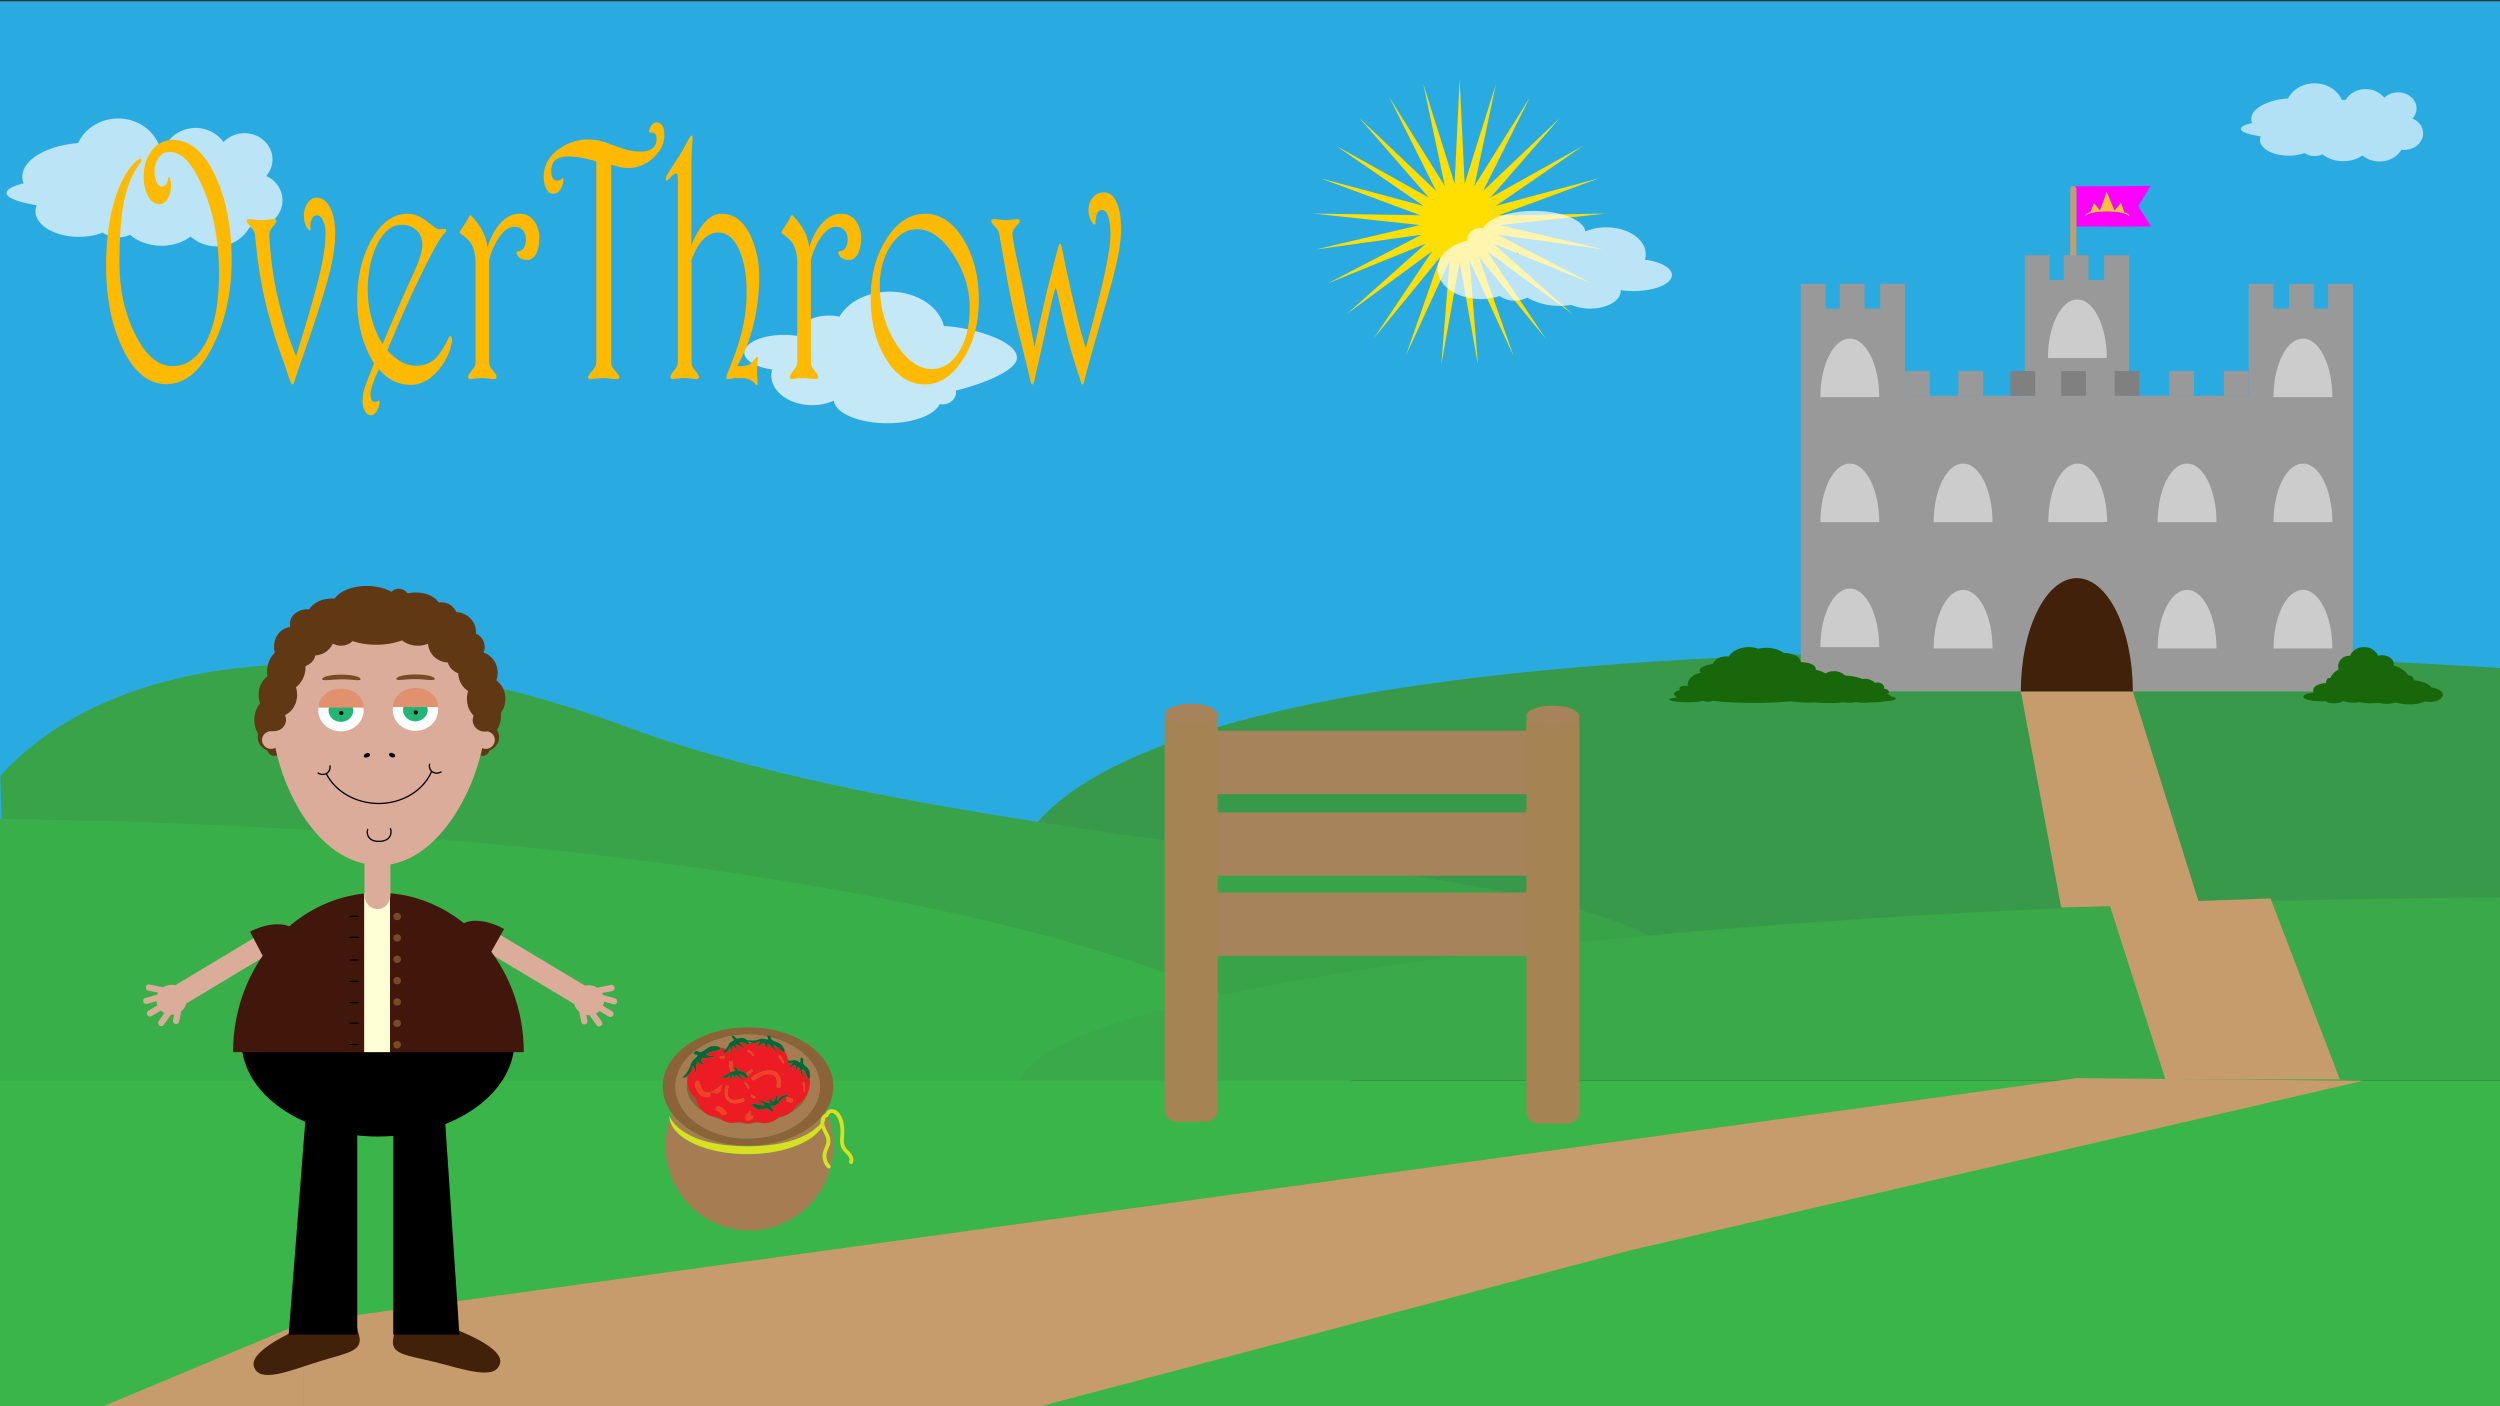 <svg id="Layer_1" data-name="Layer 1" xmlns="http://www.w3.org/2000/svg" width="1920" height="1080" viewBox="0 0 1920 1080"><rect x="0" y="0" width="1920" height="1080" fill="#333333" stroke="none"/><defs><style>.cls-1{fill:#29abe2;}.cls-2{fill:#39994a;}.cls-3{fill:#39a34a;}.cls-4{fill:#39af4a;}.cls-5{fill:#39a94a;}.cls-6{fill:#39b54a;}.cls-10,.cls-17,.cls-33,.cls-7{fill:#fff;}.cls-7{opacity:0.64;}.cls-8{fill:#c69c6d;}.cls-9{fill:#ffdf00;}.cls-10{opacity:0.68;}.cls-11{fill:#dbac99;}.cls-12{fill:#42210b;}.cls-13{fill:#42170b;}.cls-14{fill:#ffffd5;}.cls-15{fill:#754c24;}.cls-16{fill:#603813;}.cls-18{fill:#22b573;}.cls-19{fill:#e1916d;}.cls-20{fill:none;stroke:#000;stroke-miterlimit:10;}.cls-21{fill:#f0f;}.cls-22{fill:#fbc03b;}.cls-23{fill:#999;}.cls-24{fill:#ccc;}.cls-25{fill:gray;}.cls-26{fill:#18670a;}.cls-27{fill:#a67c52;}.cls-28{fill:#8c6239;}.cls-29{fill:#ff3c24;}.cls-30{fill:#006837;}.cls-31{fill:#ed1c24;}.cls-32{fill:#d9e021;}.cls-33{opacity:0.73;}.cls-34{fill:#ffba00;}.cls-35{fill:#a6835b;}.cls-36{fill:#a68353;}</style></defs><rect class="cls-1" y="1" width="1923" height="641"/><path class="cls-2" d="M1920,738V513C1227.91,470.91,675.92,530.86,790,738Z"/><path class="cls-3" d="M480.58,558C257.59,475.39,80.39,506.93.32,595.8a7,7,0,0,1,.06.82c0,13.84,1.06,27.69,1,41.53A4.74,4.74,0,0,1,3.52,641c3.17,10.69,5.92,21.49,7,32.63s-.5,22.62.17,33.94c.35,5.8,1.49,11.53,1.46,17.35s-.54,11.33-.69,17C11.15,752,10.62,762,9.54,772H480.32L1302,763C1306.85,652.92,778.73,668.46,480.58,558Z"/><path class="cls-4" d="M0,862H1055C1024.94,736.32,569,635.59,0,629Z"/><path class="cls-5" d="M1920,830V689.22c-613.18,4-1104.6,64.86-1137,140.78Z"/><rect class="cls-6" y="830" width="1920" height="250"/><path class="cls-7" d="M1852.71,91a11.31,11.31,0,0,0,3.19-7.76c0-6.8-6.36-12.31-14.19-12.31a15.17,15.17,0,0,0-10.64,4.16,17.85,17.85,0,0,0-14.24-6.65c-6.74,0-12.57,3.4-15.34,8.32l-1.88,0h-1.14C1795.4,69.31,1787.22,64,1777.61,64c-9.1,0-16.9,4.75-20.32,11.54-16,1.22-28.32,7.84-28.32,15.83a8.09,8.09,0,0,0,.63,3.09c-5.4,1.26-8.6,2.82-8.6,4.52,0,2.3,5.92,4.37,15.28,5.76a6.87,6.87,0,0,0-.61,2.81c0,6.64,9.85,12,22,12a36.11,36.11,0,0,0,12.21-2,14.24,14.24,0,0,0,13.71,1,25.79,25.79,0,0,0,16,5.18,26.4,26.4,0,0,0,14.84-4.3,20.35,20.35,0,0,0,13.06,4.58c7.35,0,13.71-3.65,16.81-9a16.57,16.57,0,0,0,2,.12c8.1,0,14.67-5.69,14.67-12.72C1861,97.39,1857.62,93,1852.71,91Z"/><polygon class="cls-8" points="1620 694.37 1663.05 829 1797 829 1743.76 690 1620 694.37"/><polygon class="cls-8" points="1552 531 1583 697 1689 694 1638 531 1552 531"/><polygon class="cls-8" points="1815 830 1253 960 799.19 1080 233.4 1080 233.4 1015.57 1595.11 828 1815 830"/><polygon class="cls-9" points="1121 61 1124.85 141.1 1148.91 64.45 1132.3 142.97 1175.06 74.6 1139.05 146.61 1197.82 90.8 1144.66 151.77 1215.75 112.04 1148.79 158.14 1227.73 136.97 1151.17 165.31 1233 164.05 1151.65 172.84 1231.23 191.55 1150.21 180.25 1222.54 217.77 1146.93 187.07 1207.47 241.04 1142.02 192.89 1186.96 259.9 1135.79 197.32 1162.31 273.18 1128.63 200.1 1135.06 280.04 1121 201.04 1106.93 280.04 1113.36 200.1 1079.68 273.18 1106.2 197.32 1055.03 259.9 1099.97 192.89 1034.53 241.04 1095.06 187.07 1019.45 217.77 1091.79 180.25 1010.76 191.55 1090.34 172.84 1008.99 164.05 1090.83 165.31 1014.26 136.97 1093.2 158.14 1026.24 112.04 1097.33 151.77 1044.17 90.8 1102.94 146.61 1066.93 74.6 1109.69 142.97 1093.09 64.45 1117.15 141.1 1121 61"/><polygon class="cls-8" points="233.4 1015.57 79.19 1080 233.4 1080 233.4 1015.57"/><path class="cls-10" d="M1263.29,199.44a14.24,14.24,0,0,0,.64-4.22c0-11.4-13.57-20.63-30.31-20.63a41.21,41.21,0,0,0-16.09,3.14C1216.44,169,1199.15,162,1178,162c-19.17,0-35.16,5.7-38.83,13.28a12.39,12.39,0,0,0-2-.17c-5.6,0-10.13,3.84-10.13,8.57a7.45,7.45,0,0,0,.08,1.06c-13.36,2.94-23,11.65-23,21.93,0,12.69,14.77,23,33,23a44.8,44.8,0,0,0,14.64-2.39,19.11,19.11,0,0,0,11.53,3.61,20,20,0,0,0,9.59-2.34,49.37,49.37,0,0,0,25,6.36,55.33,55.33,0,0,0,8.94-.72A36.08,36.08,0,0,0,1221.1,237c13,0,23.59-6,23.59-13.46,0-.24,0-.47,0-.71a67.06,67.06,0,0,0,9.86.71c16.28,0,29.48-5.52,29.48-12.33C1284,205.68,1275.29,201,1263.29,199.44Zm-97.77-4.35q-.35-.41-.72-.81l1.32.18Z"/><path class="cls-11" d="M111.73,766.41l9.09-2.62a13.91,13.91,0,0,1,.68-1.46l-7.66-1.54a2.38,2.38,0,1,1,1-4.67l10.52,2.11a11.74,11.74,0,0,1,9.16-1.57l.09,0L210.69,711a7.3,7.3,0,0,1,9.93,2.4l1,1.71a7.13,7.13,0,0,1-2.43,9.82L143,770.7a11.47,11.47,0,0,1-3.82,6l-1.61,7.82a2.41,2.41,0,0,1-4.72-1l.9-4.36a12.13,12.13,0,0,1-2.49.17L125.83,787a2.43,2.43,0,0,1-3.35.58h0a2.38,2.38,0,0,1-.59-3.33L126.3,778a11.18,11.18,0,0,1-2.7-1.94l-7.1,4.26a2.43,2.43,0,0,1-3.31-.8h0a2.38,2.38,0,0,1,.81-3.27l6.91-4.15a11.48,11.48,0,0,1-.78-3.18l-7,2a2.39,2.39,0,1,1-1.35-4.58Z"/><path class="cls-11" d="M472.26,766.76l-9.09-2.62a10.78,10.78,0,0,0-.68-1.46l7.66-1.54a2.39,2.39,0,1,0-1-4.68l-10.52,2.13a11.74,11.74,0,0,0-9.16-1.57l-.09,0L373.26,711.4a7.29,7.29,0,0,0-9.92,2.42l-1,1.7a7.14,7.14,0,0,0,2.44,9.83L441,771.07a11.46,11.46,0,0,0,3.83,6l1.61,7.82a2.41,2.41,0,0,0,4.72-1l-.9-4.36a12.13,12.13,0,0,0,2.49.17l5.42,7.61a2.43,2.43,0,0,0,3.36.57h0a2.38,2.38,0,0,0,.58-3.32l-4.41-6.19a11.67,11.67,0,0,0,2.7-1.94l7.1,4.25a2.43,2.43,0,0,0,3.31-.8h0a2.39,2.39,0,0,0-.82-3.28l-6.91-4.14a11.48,11.48,0,0,0,.78-3.18l7.05,2a2.42,2.42,0,0,0,3-1.63A2.37,2.37,0,0,0,472.26,766.76Z"/><path class="cls-12" d="M384.06,1047c-3.46,13.62-27.67,4.59-50.25-1s-35-5.69-31.53-19.32-3.87-20.62,18.72-15S387.52,1033.39,384.06,1047Z"/><path class="cls-12" d="M195,1049.5c4.24,13.41,27.89,3,50.1-3.89s34.6-7.67,30.36-21.08,2.65-20.81-19.56-13.92S190.76,1036.1,195,1049.5Z"/><path d="M395.05,799.67c0-40.4-41.16,7.23-99,7.23s-110.56-47.63-110.56-7.23c0,26.06,19.54,48.94,48.94,61.89L221.69,1025h52.68V872a150.39,150.39,0,0,0,15.88.84q6,0,11.77-.46V1025h50.81L342,863.28C373.68,850.7,395.05,826.93,395.05,799.67Z"/><path class="cls-13" d="M371,742.12l8.06-14.32,8.08-14.33c-14.89-8.22-30.58-8.47-35-.56S356.1,733.89,371,742.12Z"/><path class="cls-13" d="M179,808.05H402.28c0-67.61-50-122.43-111.63-122.43S179,740.44,179,808.05Z"/><rect class="cls-14" x="279.68" y="686.04" width="19.82" height="122.01"/><ellipse class="cls-15" cx="305.01" cy="703.88" rx="2.94" ry="2.85"/><ellipse class="cls-15" cx="305.01" cy="720.29" rx="2.94" ry="2.85"/><ellipse class="cls-15" cx="305.01" cy="736.7" rx="2.94" ry="2.85"/><ellipse class="cls-15" cx="305.01" cy="753.11" rx="2.94" ry="2.85"/><ellipse class="cls-15" cx="305.01" cy="769.52" rx="2.94" ry="2.85"/><ellipse class="cls-15" cx="305.01" cy="785.93" rx="2.94" ry="2.85"/><ellipse class="cls-15" cx="305.01" cy="802.34" rx="2.94" ry="2.85"/><ellipse cx="271.98" cy="703.7" rx="4.04" ry="0.54"/><ellipse cx="271.98" cy="719.76" rx="4.04" ry="0.54"/><ellipse cx="271.98" cy="737.24" rx="4.04" ry="0.54"/><ellipse cx="271.98" cy="753.65" rx="4.04" ry="0.54"/><ellipse cx="271.98" cy="770.06" rx="4.04" ry="0.54"/><ellipse cx="271.98" cy="785.76" rx="4.04" ry="0.54"/><ellipse cx="271.98" cy="802.17" rx="4.04" ry="0.54"/><path class="cls-13" d="M207.32,744.62l-7.65-14.54L192,715.53c15.12-7.8,30.81-7.61,35,.42S222.45,736.82,207.32,744.62Z"/><ellipse class="cls-16" cx="372.24" cy="566.17" rx="11.08" ry="10.76"/><ellipse class="cls-16" cx="208.97" cy="566.17" rx="11.08" ry="10.76"/><ellipse class="cls-16" cx="210.64" cy="575.31" rx="5.36" ry="5.2"/><ellipse class="cls-16" cx="370.58" cy="575.31" rx="5.36" ry="5.2"/><ellipse class="cls-16" cx="366.89" cy="549.68" rx="17.92" ry="19.36"/><ellipse class="cls-16" cx="213.22" cy="552.9" rx="17.92" ry="19.36"/><path class="cls-11" d="M373,544.43c3,44-31.2,120-81.35,120.14S210.86,597.31,209,554.86s29.58-86.42,77.71-87.62c5.38-.13,11.41.39,11.41.39S319,469.74,336.61,481C358.72,495,371.57,523.27,373,544.43Z"/><ellipse class="cls-17" cx="319.05" cy="545.22" rx="17.4" ry="16.07"/><ellipse class="cls-18" cx="319" cy="545.23" rx="9.49" ry="8.76"/><path class="cls-19" d="M301.74,543h34.79c0-8.07-7.79-14.61-17.39-14.61S301.74,535,301.74,543Z"/><ellipse cx="319.29" cy="547.17" rx="1.66" ry="1.61"/><ellipse class="cls-17" cx="261.85" cy="545.65" rx="17.4" ry="16.07"/><ellipse class="cls-18" cx="261.8" cy="545.66" rx="9.49" ry="8.76"/><path class="cls-19" d="M244.54,543.46h34.79c0-8.07-7.79-14.61-17.4-14.61S244.54,535.39,244.54,543.46Z"/><ellipse cx="262.09" cy="547.6" rx="1.66" ry="1.61"/><ellipse cx="301.13" cy="579.99" rx="1.62" ry="2.44" transform="translate(-349.1 645.31) rotate(-68.3)"/><path class="cls-20" d="M282.53,636.71a6.76,6.76,0,0,0,2.29,7.85c2.47,1.78,5.68,1.63,6.87,1.57a10.68,10.68,0,0,0,6.1-1.88,6.9,6.9,0,0,0,1.9-8.16"/><ellipse cx="281.8" cy="580.05" rx="2.44" ry="1.62" transform="translate(-194.51 145.31) rotate(-21.7)"/><ellipse class="cls-11" cx="208.27" cy="568.34" rx="7.02" ry="6.81"/><ellipse class="cls-11" cx="373.02" cy="568.34" rx="7.02" ry="6.81"/><ellipse class="cls-16" cx="289.13" cy="465.06" rx="9.23" ry="7.89"/><ellipse class="cls-16" cx="360.61" cy="496.79" rx="11.64" ry="11.29"/><ellipse class="cls-16" cx="223.93" cy="496.61" rx="13.48" ry="15.06"/><ellipse class="cls-16" cx="229.66" cy="501.99" rx="12.56" ry="10.4"/><ellipse class="cls-16" cx="252.38" cy="490.87" rx="20.45" ry="3.95" transform="translate(-133.9 96.62) rotate(-17.21)"/><ellipse class="cls-16" cx="344.54" cy="493.38" rx="15.88" ry="15.42"/><ellipse class="cls-16" cx="288.95" cy="478.15" rx="33.06" ry="17.03"/><ellipse class="cls-16" cx="235.94" cy="479.22" rx="13.3" ry="11.29"/><ellipse class="cls-16" cx="306.31" cy="459.86" rx="7.94" ry="7.71"/><ellipse class="cls-16" cx="320.9" cy="485.5" rx="15.14" ry="10.4"/><ellipse class="cls-16" cx="338.81" cy="474.92" rx="12.74" ry="12.37"/><ellipse class="cls-16" cx="319.24" cy="467.93" rx="19.39" ry="12.91"/><ellipse class="cls-16" cx="274.72" cy="467.39" rx="12.93" ry="9.14"/><ellipse class="cls-16" cx="260.13" cy="477.97" rx="19.39" ry="12.91"/><ellipse class="cls-16" cx="241.11" cy="488.01" rx="15.88" ry="15.42"/><ellipse class="cls-16" cx="349.71" cy="485.5" rx="15.88" ry="15.42"/><ellipse class="cls-16" cx="356.17" cy="505.4" rx="12.74" ry="12.37"/><ellipse class="cls-16" cx="367.07" cy="516.69" rx="15.14" ry="16.13"/><ellipse class="cls-16" cx="219.87" cy="514" rx="17.07" ry="14.56" transform="translate(-335.6 577.18) rotate(-73.33)"/><ellipse class="cls-16" cx="254.78" cy="473.48" rx="18.84" ry="13.8"/><ellipse class="cls-16" cx="213.41" cy="533.54" rx="14.78" ry="16.85"/><ellipse class="cls-16" cx="210.64" cy="552.72" rx="9.05" ry="8.78"/><ellipse class="cls-16" cx="372.06" cy="553.08" rx="9.05" ry="8.78"/><ellipse class="cls-16" cx="373.35" cy="536.77" rx="14.78" ry="16.85"/><ellipse class="cls-16" cx="281.74" cy="465.24" rx="26.6" ry="15.24"/><ellipse class="cls-16" cx="261.98" cy="487.83" rx="10.53" ry="8.07"/><path class="cls-20" d="M250.54,594.09c7,14,23,23,40.42,23,18.06-.05,34.3-9.92,40.56-24.71"/><path class="cls-20" d="M244,593.44a6.1,6.1,0,0,0,7.47.09,5.57,5.57,0,0,0,1.81-5.67"/><path class="cls-20" d="M339,592.64a6.09,6.09,0,0,1-7.47-.31,5.57,5.57,0,0,1-1.48-5.76"/><rect class="cls-11" x="279.9" y="656.17" width="19.95" height="31.19"/><path class="cls-11" d="M299.84,687.36H279.9c0,6,4.46,10.82,10,10.82S299.84,693.33,299.84,687.36Z"/><path class="cls-15" d="M276.94,521.53c0,1.88-5.88.18-14,.18s-15.51,1.7-15.51-.18,6.61-3.41,14.78-3.41S276.94,519.65,276.94,521.53Z"/><path class="cls-15" d="M304.41,521.37c0,1.88,5.88.18,14,.18s15.51,1.7,15.51-.18-6.62-3.4-14.78-3.4S304.41,519.49,304.41,521.37Z"/><path class="cls-21" d="M1642.2,158.39l9.38-15.61L1623,143v0h-30.09a2.28,2.28,0,0,1,1.71,2.17v28.81h22.67l.12.16,34.56-.2Zm-24,3.85c-14.93,0-17,3.73-17,3.73,0-1.21,1.65-2.31,4.36-3.14l1.26-3.21,1.43-3.65,2.43,3.07,2,2.49.16,0,2.52-6.94,2.62-7.2,2.92,7.08,2.92,7.08.22,0,2.36-2.74,2.56-3,1.27,3.71,1.18,3.42c2.44.81,3.9,1.85,3.9,3C1635.26,166,1633.14,162.24,1618.21,162.24Z"/><path class="cls-22" d="M1631.36,163l-1.18-3.42-1.27-3.71-2.56,3-2.36,2.74-.22,0-2.92-7.08-2.92-7.08-2.62,7.2-2.52,6.94-.16,0-2-2.49-2.43-3.07-1.43,3.65-1.26,3.21c-2.71.83-4.36,1.93-4.36,3.14,0,0,2.1-3.73,17-3.73s17,3.73,17,3.73C1635.26,164.83,1633.8,163.79,1631.36,163Z"/><path class="cls-8" d="M1592.94,142.93a2.43,2.43,0,0,0-.61-.08,2.3,2.3,0,0,0-2.33,2.25v66.65a2.33,2.33,0,0,0,4.65,0V145.1A2.28,2.28,0,0,0,1592.94,142.93Z"/><polygon class="cls-23" points="1788 218 1788 237 1777 237 1777 218 1758 218 1758 237 1746 237 1746 218 1727 218 1727 237 1727 304 1635 304 1635 215 1635 196 1616 196 1616 215 1604 215 1604 196 1585 196 1585 215 1574 215 1574 196 1555 196 1555 215 1555 304 1463 304 1463 237 1463 218 1444 218 1444 237 1432 237 1432 218 1413 218 1413 237 1402 237 1402 218 1383 218 1383 237 1383 304 1383 531 1807 531 1807 304 1807 237 1807 218 1788 218"/><path class="cls-12" d="M1552,531h86c0-48.05-19.25-87-43-87S1552,483,1552,531Z"/><path class="cls-24" d="M1572.83,275H1618c0-24.85-10.11-45-22.59-45S1572.83,250.15,1572.83,275Z"/><path class="cls-24" d="M1746.07,305h45.18c0-24.85-10.12-45-22.59-45S1746.07,280.15,1746.07,305Z"/><path class="cls-24" d="M1398.07,305h45.18c0-24.85-10.12-45-22.59-45S1398.07,280.15,1398.07,305Z"/><path class="cls-24" d="M1398.07,401h45.18c0-24.85-10.12-45-22.59-45S1398.07,376.15,1398.07,401Z"/><path class="cls-24" d="M1398.07,497h45.18c0-24.85-10.12-45-22.59-45S1398.07,472.15,1398.07,497Z"/><path class="cls-24" d="M1573.07,401h45.18c0-24.85-10.12-45-22.59-45S1573.07,376.15,1573.07,401Z"/><path class="cls-24" d="M1746.07,401h45.18c0-24.85-10.12-45-22.59-45S1746.07,376.15,1746.07,401Z"/><path class="cls-24" d="M1746.07,498h45.18c0-24.85-10.12-45-22.59-45S1746.07,473.15,1746.07,498Z"/><path class="cls-24" d="M1657.07,401h45.18c0-24.85-10.12-45-22.59-45S1657.07,376.15,1657.07,401Z"/><path class="cls-24" d="M1485.07,401h45.18c0-24.85-10.12-45-22.59-45S1485.07,376.15,1485.07,401Z"/><path class="cls-24" d="M1657.07,498h45.18c0-24.85-10.12-45-22.59-45S1657.07,473.15,1657.07,498Z"/><path class="cls-24" d="M1485.07,498h45.18c0-24.85-10.12-45-22.59-45S1485.07,473.15,1485.07,498Z"/><rect class="cls-23" x="1463" y="285" width="19" height="19"/><rect class="cls-23" x="1504" y="285" width="19" height="19"/><rect class="cls-25" x="1544" y="285" width="19" height="19"/><rect class="cls-25" x="1583" y="285" width="19" height="19"/><rect class="cls-25" x="1624" y="285" width="19" height="19"/><rect class="cls-23" x="1708" y="285" width="19" height="19"/><rect class="cls-23" x="1666" y="285" width="19" height="19"/><path class="cls-26" d="M1867.63,528.13c-2.35-2.92-7.55-5.11-13.89-5.72v-.17a3.53,3.53,0,0,0-3.59-3.46,4.21,4.21,0,0,0-.5,0,18.54,18.54,0,0,0-11.48-7.6,4.94,4.94,0,0,0,.17-1.28c0-3.69-4-6.69-8.91-6.69a11.47,11.47,0,0,0-3.15.44c-1.51-3.89-5.73-6.69-10.71-6.69s-9.22,2.81-10.72,6.71a5.62,5.62,0,0,0-.58,0,8.33,8.33,0,0,0-8.56,8.08,7.73,7.73,0,0,0,.37,2.37,15.19,15.19,0,0,0-6.66,7,1.33,1.33,0,0,0-.9-.41c-1.08,0-2,1.67-2.19,3.9-5.49.26-9.8,2.61-9.8,5.48a3.19,3.19,0,0,0,.55,1.73c-4.77.57-8.08,1.8-8.08,3.23,0,2,6.25,3.56,14,3.56.94,0,1.85,0,2.73-.07a14.63,14.63,0,0,0,7,1.58,14.41,14.41,0,0,0,7.15-1.7,25.33,25.33,0,0,0,12.46.86,36.78,36.78,0,0,0,8.21.84,41.5,41.5,0,0,0,6-.41,23.77,23.77,0,0,0,6.29.84,23.38,23.38,0,0,0,7.15-1.1,33.52,33.52,0,0,0,10.31,1.53,31.58,31.58,0,0,0,12.36-2.31,16.9,16.9,0,0,0,3.56.37c5.48,0,9.93-2.46,9.93-5.5C1876,530.82,1872.37,528.54,1867.63,528.13Z"/><path class="cls-26" d="M1452.63,534.87a6.08,6.08,0,0,0-3.25-1.9,2.1,2.1,0,0,0,1.3-1.68c0-1.14-1.56-2.11-3.75-2.49a2.61,2.61,0,0,0,.12-.79c0-2.11-2.33-3.82-5.21-3.82a7.14,7.14,0,0,0-1.82.24,11,11,0,0,0-8-3.09,13.74,13.74,0,0,0-1.84.13c-3-1.4-7.73-2.4-13.26-2.7a11.67,11.67,0,0,0-8.49-3.29,12.71,12.71,0,0,0-6.5,1.7,19.74,19.74,0,0,0-7.57-2.75,2.29,2.29,0,0,0,.15-.82c0-2.79-5.2-5.06-11.61-5.06h0c0-.06,0-.12,0-.18,0-3.77-5.73-6.83-12.86-6.92a24,24,0,0,0-13.52-3.92,26.63,26.63,0,0,0-6.15.72A22.06,22.06,0,0,0,1343,497c-6.81,0-12.68,3-15.37,7.22a15.3,15.3,0,0,0-1.81-.11c-5,0-9.2,2.47-10.48,5.83-6,.86-10.09,2.74-10.09,4.92a2.48,2.48,0,0,0,1,1.79c-5.34.92-9.54,4.26-10.09,8.49a6.89,6.89,0,0,0,0,1.87,7.45,7.45,0,0,0-2.26-.34c-2.27,0-4.12.92-4.12,2.05a1.42,1.42,0,0,0,.59,1c-2.93.89-4.7,2-4.7,3.3,0,.95,1,1.85,2.79,2.61-3.86.35-6.42,1-6.42,1.65,0,1.08,6.18,2,13.79,2a54.37,54.37,0,0,0,12.29-1.07,9.7,9.7,0,0,0,3.69.71,9.6,9.6,0,0,0,3.79-.75c6.16,1,18,1.64,31.54,1.64a275.49,275.49,0,0,0,28.42-1.23,86,86,0,0,0,14.17,1c1.6,0,3.16,0,4.66-.1,3.18.3,6.57.46,10.1.46a108.24,108.24,0,0,0,11.45-.59,22.36,22.36,0,0,0,9.45-.2,37.24,37.24,0,0,0,12,.23c.51,0,1,0,1.57,0a40.85,40.85,0,0,0,8.84-.89h.23c4.41,0,8-.92,8-2C1456,535.85,1454.67,535.24,1452.63,534.87Z"/><path class="cls-27" d="M635.4,857.86a2.92,2.92,0,0,0-1.57,1.25,16,16,0,0,1-.7,2.87,9.5,9.5,0,0,0,.29,2.42c.89,3.48,3.46,6.31,4.17,9.89a10.63,10.63,0,0,1-.36,5.45c-.63,1.9-1.64,3.64-2.16,5.57a10.26,10.26,0,0,0,2.55,9.62,1.37,1.37,0,0,1,.41,1,65.82,65.82,0,0,0-2-38.47A1.42,1.42,0,0,1,635.4,857.86Z"/><path class="cls-27" d="M635.5,897.05A13.35,13.35,0,0,1,631.89,886c.32-2.22,1.36-4.16,2.16-6.24a8.51,8.51,0,0,0,.22-6.2c-.88-2.56-2.38-4.81-3.31-7.28-7.9,11.72-30.38,20.18-56.9,20.18-31.29,0-57-11.78-59.68-26.8a65.51,65.51,0,0,0-3.21,20.26c0,36,28.84,65.1,64.42,65.1a64.55,64.55,0,0,0,62.24-48.33A1.43,1.43,0,0,1,635.5,897.05Z"/><path class="cls-27" d="M574.09,880.36c35.12,0,50-10.44,56.1-17.37a3.31,3.31,0,0,1,0-.33c-.16-3.17,1.09-6.38,4.17-7.57a1.44,1.44,0,0,1,.23-.88,2.43,2.43,0,0,1,.14-.2c-.14-.32-.27-.65-.41-1C624,868.87,601.13,879.9,574.5,879.9c-25.52,0-47.63-10.13-58.44-24.91q-.69,1.71-1.29,3.45C517.41,863.54,529.53,880.36,574.09,880.36Z"/><path class="cls-28" d="M574.5,879.9c26.63,0,49.54-11,59.78-26.86A33.92,33.92,0,0,0,640,834.45c0-25.1-29.33-45.45-65.5-45.45S509,809.35,509,834.45A34.6,34.6,0,0,0,516.06,855C526.87,869.77,549,879.9,574.5,879.9Zm-11.85-84.49a1.18,1.18,0,0,1,.39-.08h0a78,78,0,0,1,11.15-.8A75.5,75.5,0,0,1,589.09,796c-.15-.36-.19-.67.08-.81a2.22,2.22,0,0,1,1.64.26,1.66,1.66,0,0,1,.89,1.12c22.06,5.28,38,20.24,38,37.89,0,22-24.82,39.92-55.44,39.92s-55.45-17.87-55.45-39.92C518.78,815.26,537.59,799.24,562.65,795.41Z"/><path class="cls-27" d="M565,797.13c1.61,1.3,3.66-.68,5.87,0a8.18,8.18,0,0,1,3.12,2,.23.23,0,0,1,0-.11c0-.42,2.36.3,5.66-.12s3.52-1.46,6.18-1.25c2,.16,3.29.89,3.84.48s-.25-1.46-.57-2.23a75.5,75.5,0,0,0-14.86-1.46,78,78,0,0,0-11.15.8C564,795.35,564.2,796.47,565,797.13Z"/><path class="cls-27" d="M574.23,874.37c30.62,0,55.44-17.87,55.44-39.92,0-17.65-15.91-32.61-38-37.89a5.54,5.54,0,0,0,.54,1.45c1.26,2,4.79,1.92,7.07,3.89,2,1.75,3.26,4.24,3.25,5.38a15.72,15.72,0,0,1,2.51,6.49c.55.28,1.09.58,1.62.89,2.2,0,2.88-.86,4.79-.19,1.65.57,2.41,1.61,3,1.28.91-.5-.13-3.13.74-3.44.38-.14,1,.21,1.27.6.72.86.07,1.85.23,3.1.3,2.42,3.27,3,4.43,5.66a10.63,10.63,0,0,1,.68,6.56,21.18,21.18,0,0,1-1.58,11.3c-2.47,8.58-11.47,15.82-23.84,19.82a16.16,16.16,0,0,1-1.91,1.26,15.11,15.11,0,0,1-11,1.53q-3.56.43-7.29.53a15.7,15.7,0,0,1-2,.14,15.54,15.54,0,0,1-1.94-.14c-2.55-.06-5-.23-7.47-.53a15,15,0,0,1-6.41-.29,16.28,16.28,0,0,1-4.12-1.79,59.43,59.43,0,0,1-8.44-3.07,15.72,15.72,0,0,1-3.52-1.68c-.22-.14-.42-.3-.63-.45-8.81-5.08-14.3-12.21-14.3-20.1a17.57,17.57,0,0,1,.37-3.48,21.92,21.92,0,0,1,.27-5.22c-1.64,1.39-3.38,2.17-3.62,1.86s2-2.23,4.23-6,1.48-4.85,3.68-7.45c1.7-2,3.26-2.71,3.34-3.62.13-1.34-3.18-.7-2.9-1.93a3.08,3.08,0,0,1,1.47-1.5c1.34-.69,1.89.42,3.23.57,2.6.27,5.26-3.45,8.64-4.25,3-.71,6,0,7,.93a15.76,15.76,0,0,1,4.34,1c.17-.2.36-.4.54-.64,1.76-2.22,1.43-3.4,3.09-4.64,1.27-1,2.32-.91,2.47-1.62.22-1-1.93-1.89-1.62-2.79a1,1,0,0,1,.68-.56c-25.06,3.83-43.87,19.85-43.87,39C518.78,856.5,543.61,874.37,574.23,874.37Z"/><path class="cls-27" d="M577,800.7a8,8,0,0,1-2.72-1.2,5.25,5.25,0,0,1,.9,1.32c.25.2.5.4.74.61C576.26,801.18,576.62,800.93,577,800.7Z"/><path class="cls-28" d="M534.35,843.33a14.19,14.19,0,0,1-3.87-4,16.86,16.86,0,0,1-2.63-8.09,17.57,17.57,0,0,0-.37,3.48c0,7.89,5.49,15,14.3,20.1A19,19,0,0,1,534.35,843.33Z"/><path class="cls-28" d="M611.85,848.81a17.75,17.75,0,0,1-6.48,6.68,15.31,15.31,0,0,1-6.92,2.1,16.89,16.89,0,0,1-2,1.76c12.37-4,21.37-11.24,23.84-19.82-.2.47-.41.93-.65,1.38A18,18,0,0,1,611.85,848.81Z"/><path class="cls-28" d="M576.26,862.67q3.74-.09,7.29-.53a15.17,15.17,0,0,1-2.59-.87A15.21,15.21,0,0,1,576.26,862.67Z"/><path class="cls-28" d="M605.85,814.64c.31,0,.58,0,.84,0-.53-.31-1.07-.61-1.62-.89,0,.26,0,.53.07.8C605.37,814.6,605.6,814.63,605.85,814.64Z"/><path class="cls-28" d="M564.9,862.14c2.43.3,4.92.47,7.47.53a15.17,15.17,0,0,1-4.56-1.33A15.29,15.29,0,0,1,564.9,862.14Z"/><path class="cls-28" d="M545.93,857a59.43,59.43,0,0,0,8.44,3.07,16.84,16.84,0,0,1-3-2.29A15,15,0,0,1,545.93,857Z"/><path class="cls-29" d="M535.17,830.54Z"/><path class="cls-29" d="M545.48,842.37a21.87,21.87,0,0,1,.43-3.57l4.8,1.28a27,27,0,0,0,3.17-2.33c0-.34,0-.67,0-1a15.86,15.86,0,0,1,.56-4.18c-6.72,7.22-14.94,10.54-16.95-1.34-.28-1.69-1.34-1.24-2.27-.68s-2,.63-1.49,2.55C535.65,841.17,540.26,843.59,545.48,842.37Z"/><path class="cls-30" d="M529.85,824.25c2-2.66,1.6-5.08,2.19-5.37,1-.49,2.08,6,2.55,5.76s-.67-7,1.1-8.28c1.52-1.11,4.46,2.31,4.91,1.88s-2.82-4-2-4.89,9.57-1,10.24-1.76-7.29-.66-6.25-2.12c1.22-1.73,9.58-2.26,10.71-3.83a.69.69,0,0,0-.17-1c-.94-.93-3.95-1.64-7-.93-3.38.8-6,4.52-8.64,4.25-1.34-.15-1.89-1.26-3.23-.57a3.08,3.08,0,0,0-1.47,1.5c-.28,1.23,3,.59,2.9,1.93-.08.91-1.64,1.61-3.34,3.62-2.2,2.6-1.51,3.68-3.68,7.45s-4.55,5.6-4.23,6,2-.47,3.62-1.86A11.44,11.44,0,0,0,529.85,824.25Z"/><path class="cls-29" d="M553.57,811c-.84.1-.82.51-.91,1.07s.18,1,.82,1a14.16,14.16,0,0,1,3,.07c0-.72.1-1.42.19-2.12A13.89,13.89,0,0,0,553.57,811Z"/><path class="cls-29" d="M601.34,824.92c.18.25.37.51.54.78a1.22,1.22,0,0,0-.26-1.08Z"/><path class="cls-29" d="M608,843.41a18.91,18.91,0,0,1-4-1.11,22.86,22.86,0,0,1-.12,3.61,18.37,18.37,0,0,0,3.55.82c1.23.16,1.3-.52,1.55-1.41S608.94,843.57,608,843.41Z"/><path class="cls-29" d="M609,845.33Z"/><path class="cls-29" d="M609,845.33h0Z"/><path class="cls-30" d="M605.14,814.57a12.77,12.77,0,0,1,0,2.23c1.8.15,3.06-1,3.34-.64.5.63-3.61,4.6-3.35,4.9s4.52-3.8,5.7-2.84c1,.83-.7,5-.33,5.19s2.11-4.31,2.87-4,2.45,8,3.09,8.2-.93-6.71.24-6.47c1.37.28,3.28,7.4,4.54,7.68.25,0,.46-.18.61-.6a10.63,10.63,0,0,0-.68-6.56c-1.16-2.61-4.13-3.24-4.43-5.66-.16-1.25.49-2.24-.23-3.1-.31-.39-.89-.74-1.27-.6-.87.31.17,2.94-.74,3.44-.62.33-1.38-.71-3-1.28-1.91-.67-2.59.14-4.79.19-.26,0-.53,0-.84,0S605.37,814.6,605.14,814.57Z"/><path class="cls-29" d="M616.87,837.91a9.87,9.87,0,0,1,1.24.77,13.92,13.92,0,0,0-.37-7.18c-.22-.69-.49-.49-.88-.31a1,1,0,0,0-.49,1.17A14.28,14.28,0,0,1,616.87,837.91Z"/><path class="cls-31" d="M602.11,807.9c-1.5,0-6.33-5.59-8-5.56-1.38,0,3,5.56,2.2,5.49s-5.54-6.17-6.54-6.29-1.16,4-1.67,3.92-.16-3.94-1.6-4.44c-1.68-.58-4.84,3.71-5.24,3.51s2.64-4.35,1.84-4.78c-.48-.26-1.61,1.28-4.2,1.24a8.07,8.07,0,0,1-2-.29c-.37.23-.73.48-1.08.73-.24-.21-.49-.41-.74-.61.16.39.18.71,0,.87-.87.84-6.18-2.17-7.13-1.25-.8.79,4.18,4,3.71,4.33s-6-3.18-6.61-2.75,1.08,4.68.74,4.85-1.83-3.87-2.9-3.58c-1.24.34-1.21,6.38-1.54,6.4s-.36-5.82-1-5.82c-.41,0-.4,2.17-1.94,3.55s-3.57,1.32-3.74.82,1.19-.89,2.74-2.58a15.76,15.76,0,0,0-4.34-1,.69.69,0,0,1,.17,1c-1.13,1.57-9.49,2.1-10.71,3.83-1,1.46,6.87,1.39,6.25,2.12s-9.37.82-10.24,1.76,2.45,4.44,2,4.89-3.39-3-4.91-1.88c-1.77,1.28-.62,8-1.1,8.28s-1.59-6.25-2.55-5.76c-.59.29-.18,2.71-2.19,5.37a11.44,11.44,0,0,1-1.73,1.81,21.92,21.92,0,0,0-.27,5.22,16.86,16.86,0,0,0,2.63,8.09,14.19,14.19,0,0,0,3.87,4,19,19,0,0,0,7.43,11.53c.21.15.41.31.63.45a15.72,15.72,0,0,0,3.52,1.68,15,15,0,0,0,5.48.78,16.84,16.84,0,0,0,3,2.29,16.28,16.28,0,0,0,4.12,1.79,15,15,0,0,0,6.41.29,15.29,15.29,0,0,0,2.91-.8,15.17,15.17,0,0,0,4.56,1.33,15.54,15.54,0,0,0,1.94.14,15.7,15.7,0,0,0,2-.14,15.21,15.21,0,0,0,4.7-1.4,15.22,15.22,0,0,0,13.57-.66,16.16,16.16,0,0,0,1.91-1.26,16.89,16.89,0,0,0,2-1.76,15.31,15.31,0,0,0,6.92-2.1,17.75,17.75,0,0,0,6.48-6.68,18,18,0,0,0,7.78-7.9c.24-.45.45-.91.65-1.38a21.18,21.18,0,0,0,1.58-11.3c-.15.42-.36.65-.61.6-1.26-.28-3.17-7.4-4.54-7.68-1.17-.24.35,6.69-.24,6.47s-2.3-7.87-3.09-8.2-2.49,4.19-2.87,4,1.35-4.36.33-5.19c-1.18-1-5.44,3.14-5.7,2.84s3.85-4.27,3.35-4.9c-.28-.34-1.54.79-3.34.64a12.77,12.77,0,0,0,0-2.23c0-.27,0-.54-.07-.8a15.72,15.72,0,0,0-2.51-6.49C602.56,807.67,602.41,807.9,602.11,807.9ZM609,845.33h0c-.25.89-.32,1.57-1.55,1.41a18.37,18.37,0,0,1-3.55-.82,22.86,22.86,0,0,0,.12-3.61,18.91,18.91,0,0,0,4,1.11c1,.16,1.21,1,1,1.91Zm-15,7.39a2,2,0,0,1-1.48.61c-1.18,0-1.29-1-2.26-1.61-1.87-1.17-4.81.72-7.55.1-3.24-.74-5.82-3.43-4.81-4.07,1.26-.8,7.62,1.86,9,1,1.15-.75-4.76-3.59-4.1-3.92s7.19,2.8,8.08,2.39-.66-4.31-.2-4.48,1.75,3.54,3.17,3.24c1.65-.34,2.55-5.94,3-6s-.45,5.38.4,5.36c.51,0,.84-2,3-3.33,2-1.22,4.8-1.31,4.94-.86s-2.11,1-4.71,3.06-2.37,3.19-4.69,4.38c-1.79.92-3.13.9-3.43,1.56C591.93,851.15,594.57,851.87,594,852.72Zm-36.88-18.11c.36-1.36.84-.9,1.43-.77v0h0v0c.59.13,1.2.39.83,1.53-3.23,9.85,4.64,10.77,10.84,8.08.72-.31,1.22.15,1.38.83h0c.15.68.35,1.16-.58,1.59C563.07,849.63,554.05,846.4,557.15,834.61Zm17.63-28.38a10.68,10.68,0,0,1,4.48,4.28,6.69,6.69,0,0,0-1.17.51,10.37,10.37,0,0,0-3.58-3.14,1,1,0,0,1-.41-1.15C574.21,806.31,574.24,806,574.78,806.23Zm5,35.78a.7.7,0,0,1,.35,1c-.2.39-.3.72-1,.48a11.34,11.34,0,0,1-2.62-1.34,13.89,13.89,0,0,0,.51-1.7A11.72,11.72,0,0,0,579.74,842Zm-1.92-15.08c10-7.31,23.22-7.33,21.9,6.9-.15,1.65-.94,1.33-1.78,1.42v0h0v0c-.84.09-1.74,0-1.51-1.36,2-12.14-9-10-16.91-4.6a1.33,1.33,0,0,1-2.09-.38l0,0s0,0,0,0l0,0C577.05,828.22,576.66,827.78,577.82,826.93Zm-2.21,9a7.54,7.54,0,0,0-1.16,0,9.46,9.46,0,0,0-2.38-3.41.73.73,0,0,1-.07-1c.2-.29.31-.54.72-.18A9.39,9.39,0,0,1,575.61,835.94Zm-25.55,14.64c.67-.76,1.08-1.38,2.08-1a10,10,0,0,1,6.1,5.92q-1.66.47-3.42,1.11a10.56,10.56,0,0,0-4.9-4.11C549.17,852.19,549.39,851.34,550.06,850.58Zm51.82-24.88c-.17-.27-.36-.53-.54-.78l.28-.3A1.22,1.22,0,0,1,601.88,825.7Zm-40.69-10.89c.65-.07,1.35,0,1.36,1.51a16.56,16.56,0,0,0,1.08,6.49c.53,0,.89,0,1.07-.3.45-.72-1.24-2-.74-2.57a1.15,1.15,0,0,1,1.11-.17c.81.26.73,1.19,1.29,1.94,1.1,1.45,3.41.56,5.18,1.77a6.89,6.89,0,0,1,1.25,1.1,18.06,18.06,0,0,0,3.55-2.91c.62-.66,1.29-.31,1.68.45l0,0h0l0,0,.2.4a18.4,18.4,0,0,0-4.07,4.1c.33.77.39,1.38.05,1.51-1,.36-4.92-3.46-6-3-.9.36,2.7,4.23,2.2,4.35s-4.48-4.15-5.16-4-.21,3.82-.55,3.86-.65-3.44-1.67-3.54c-1.18-.12-2.66,4.43-2.95,4.34s1.13-4.47.55-4.66c-.35-.12-.89,1.51-2.59,2.09s-3.48-.06-3.51-.48,1.59-.3,3.7-1.45c1.73-1,2-1.77,3.09-2.29a22.82,22.82,0,0,1-1.33-7c-.09-1.78.56-1.42,1.2-1.5Zm-4.72-1.71a14.16,14.16,0,0,0-3-.07c-.64.06-.9-.42-.82-1s.07-1,.91-1.07a13.89,13.89,0,0,1,3.09,0C556.57,811.68,556.5,812.38,556.47,813.1Zm-21.3,17.44h0c.93-.56,2-1,2.27.68,2,11.88,10.23,8.56,16.95,1.34a15.86,15.86,0,0,0-.56,4.18c0,.34,0,.67,0,1a27,27,0,0,1-3.17,2.33l-4.8-1.28a21.87,21.87,0,0,0-.43,3.57c-5.22,1.22-9.83-1.2-11.8-9.28C533.21,831.17,534.24,831.09,535.17,830.54Zm37.51,26.8c.14-1.13,1.07-1.77,2.05-2.72s2-1.88,1.81-.81c-.69,3.07.29,3.68,2.22,2.71q-.09.3-.15.6c-.33.71-.61,1.4-.85,2.06C574.3,861.34,572.18,861.2,572.68,857.34Zm44.18-26.15c.39-.18.66-.38.88.31a13.92,13.92,0,0,1,.37,7.18,9.87,9.87,0,0,0-1.24-.77,14.28,14.28,0,0,0-.5-5.55A1,1,0,0,1,616.86,831.19Zm-14.47-14.38a13.68,13.68,0,0,0-1.68-.4,12.1,12.1,0,0,0-2.66-4.58.65.65,0,0,1,.1-1.07c.36-.23.58-.46,1.09.08A11.48,11.48,0,0,1,602.39,816.81Z"/><path class="cls-29" d="M598.15,810.76a.65.65,0,0,0-.1,1.07,12.1,12.1,0,0,1,2.66,4.58,13.68,13.68,0,0,1,1.68.4,11.48,11.48,0,0,0-3.15-6C598.73,810.3,598.51,810.53,598.15,810.76Z"/><path class="cls-29" d="M578.22,822.52l-.2-.4c-.39-.76-1.06-1.11-1.68-.45a18.06,18.06,0,0,1-3.55,2.91,8.22,8.22,0,0,1,1.36,2A18.4,18.4,0,0,1,578.22,822.52Z"/><path class="cls-29" d="M560,816.31a22.82,22.82,0,0,0,1.33,7,4,4,0,0,1,.79-.29,6.65,6.65,0,0,1,1.52-.18,16.56,16.56,0,0,1-1.08-6.49c0-1.52-.71-1.58-1.36-1.51S559.9,814.53,560,816.31Z"/><path class="cls-29" d="M561.19,814.81Z"/><path class="cls-29" d="M578,822.09Z"/><path class="cls-29" d="M578,822.12l0,0Z"/><path class="cls-30" d="M562,796c-.31.9,1.84,1.74,1.62,2.79-.15.71-1.2.66-2.47,1.62-1.66,1.24-1.33,2.42-3.09,4.64-.18.24-.37.44-.54.64-1.55,1.69-2.88,2.17-2.74,2.58s2.32.45,3.74-.82,1.53-3.55,1.94-3.55c.65,0,.69,5.84,1,5.82s.3-6.06,1.54-6.4c1.07-.29,2.57,3.76,2.9,3.58s-1.37-4.44-.74-4.85,6.11,3.11,6.61,2.75-4.51-3.54-3.71-4.33c1-.92,6.26,2.09,7.13,1.25.18-.16.16-.48,0-.87a5.25,5.25,0,0,0-.9-1.32,8,8,0,0,0,2.72,1.2,8.07,8.07,0,0,0,2,.29c2.59,0,3.72-1.5,4.2-1.24.8.43-2.24,4.58-1.84,4.78s3.56-4.09,5.24-3.51c1.44.5,1.12,4.34,1.6,4.44s.7-4,1.67-3.92,5.75,6.22,6.54,6.29-3.58-5.47-2.2-5.49c1.63,0,6.46,5.58,8,5.56.3,0,.45-.23.45-.62,0-1.14-1.22-3.63-3.25-5.38-2.28-2-5.81-1.92-7.07-3.89a5.54,5.54,0,0,1-.54-1.45,1.66,1.66,0,0,0-.89-1.12,2.22,2.22,0,0,0-1.64-.26c-.27.14-.23.45-.08.81.32.77,1.13,1.83.57,2.23s-1.79-.32-3.84-.48c-2.66-.21-2.89.84-6.18,1.25s-5.61-.3-5.66.12a.23.23,0,0,0,0,.11,8.18,8.18,0,0,0-3.12-2c-2.21-.73-4.26,1.25-5.87,0-.82-.66-1.06-1.78-1.94-1.8h0a1.18,1.18,0,0,0-.39.08A1,1,0,0,0,562,796Z"/><path class="cls-29" d="M574.51,807.88a10.37,10.37,0,0,1,3.58,3.14,6.69,6.69,0,0,1,1.17-.51,10.68,10.68,0,0,0-4.48-4.28c-.54-.27-.57.08-.68.5A1,1,0,0,0,574.51,807.88Z"/><path class="cls-29" d="M597.94,835.25v0Z"/><path class="cls-29" d="M597.94,835.3Z"/><path class="cls-29" d="M577.43,828.91l0,0Z"/><path class="cls-29" d="M577.41,828.93Z"/><path class="cls-29" d="M579.52,829.29c7.86-5.43,18.88-7.54,16.91,4.6-.23,1.41.67,1.45,1.51,1.36s1.63.23,1.78-1.42c1.32-14.23-11.87-14.21-21.9-6.9-1.16.85-.77,1.29-.39,2A1.33,1.33,0,0,0,579.52,829.29Z"/><path class="cls-30" d="M595.81,848.61c2.32-1.19,2.09-2.27,4.69-4.38s4.85-2.64,4.71-3.06-2.91-.36-4.94.86c-2.19,1.31-2.52,3.32-3,3.33-.85,0,0-5.39-.4-5.36s-1.33,5.62-3,6c-1.42.3-2.72-3.41-3.17-3.24s1.07,4.08.2,4.48-7.39-2.74-8.08-2.39,5.25,3.17,4.1,3.92c-1.36.88-7.72-1.78-9-1-1,.64,1.57,3.33,4.81,4.07,2.74.62,5.68-1.27,7.55-.1,1,.6,1.08,1.66,2.26,1.61a2,2,0,0,0,1.48-.61c.54-.85-2.1-1.57-1.65-2.55C592.68,849.51,594,849.53,595.81,848.61Z"/><path class="cls-29" d="M579.14,843.54c.65.24.75-.09,1-.48a.7.7,0,0,0-.35-1A11.72,11.72,0,0,1,577,840.5a13.89,13.89,0,0,1-.51,1.7A11.34,11.34,0,0,0,579.14,843.54Z"/><path class="cls-29" d="M571.63,844.28Z"/><path class="cls-29" d="M558.59,833.81Z"/><path class="cls-29" d="M558.58,833.84v0Z"/><path class="cls-29" d="M571.05,845.87c.93-.43.73-.91.58-1.59s-.66-1.14-1.38-.83c-6.2,2.69-14.07,1.77-10.84-8.08.37-1.14-.24-1.4-.83-1.53s-1.07-.59-1.43.77C554.05,846.4,563.07,849.63,571.05,845.87Z"/><path class="cls-30" d="M561.32,823.28c-1,.52-1.36,1.34-3.09,2.29-2.11,1.15-3.73,1.06-3.7,1.45s1.93,1,3.51.48,2.24-2.21,2.59-2.09c.58.19-.84,4.58-.55,4.66s1.77-4.46,2.95-4.34c1,.1,1.34,3.57,1.67,3.54s-.1-3.74.55-3.86,4.63,4.14,5.16,4-3.1-4-2.2-4.35c1.07-.41,5,3.41,6,3,.34-.13.28-.74-.05-1.51a8.22,8.22,0,0,0-1.36-2,6.89,6.89,0,0,0-1.25-1.1c-1.77-1.21-4.08-.32-5.18-1.77-.56-.75-.48-1.68-1.29-1.94a1.15,1.15,0,0,0-1.11.17c-.5.58,1.19,1.85.74,2.57-.18.27-.54.29-1.07.3a6.65,6.65,0,0,0-1.52.18A4,4,0,0,0,561.32,823.28Z"/><path class="cls-29" d="M572.72,831.41c-.41-.36-.52-.11-.72.18a.73.73,0,0,0,.07,1,9.46,9.46,0,0,1,2.38,3.41,7.54,7.54,0,0,1,1.16,0A9.39,9.39,0,0,0,572.72,831.41Z"/><path class="cls-29" d="M554.82,856.63q1.75-.64,3.42-1.11a10,10,0,0,0-6.1-5.92c-1-.4-1.41.22-2.08,1s-.89,1.61-.14,1.94A10.56,10.56,0,0,1,554.82,856.63Z"/><path class="cls-29" d="M578.61,857.12q.06-.3.15-.6c-1.93,1-2.91.36-2.22-2.71.24-1.07-.82-.14-1.81.81s-1.91,1.59-2.05,2.72c-.5,3.86,1.62,4,5.08,1.84C578,858.52,578.28,857.83,578.61,857.12Z"/><path class="cls-32" d="M652.15,884.28a15.75,15.75,0,0,1-3.28-4,11.54,11.54,0,0,1-.69-5.56c.35-7,.79-15.1-4.41-20.61-2.43-2.57-6.88-3.38-9.08-.14a2.43,2.43,0,0,0-.14.2,1.44,1.44,0,0,0-.23.88c-3.08,1.19-4.33,4.4-4.17,7.57a3.31,3.31,0,0,0,0,.33c-6.05,6.93-21,17.37-56.1,17.37-44.56,0-56.68-16.82-59.32-21.92a11,11,0,0,1-.65-1.44,14.58,14.58,0,0,0,.26,2.64c2.72,15,28.39,26.8,59.68,26.8,26.52,0,49-8.46,56.9-20.18.93,2.47,2.43,4.72,3.31,7.28a8.51,8.51,0,0,1-.22,6.2c-.8,2.08-1.84,4-2.16,6.24a13.35,13.35,0,0,0,3.61,11.07,1.43,1.43,0,0,0,2.33-.38,1.39,1.39,0,0,0,.2-.77,1.37,1.37,0,0,0-.41-1,10.26,10.26,0,0,1-2.55-9.62c.52-1.93,1.53-3.67,2.16-5.57a10.63,10.63,0,0,0,.36-5.45c-.71-3.58-3.28-6.41-4.17-9.89a9.5,9.5,0,0,1-.29-2.42,16,16,0,0,0,.7-2.87,2.92,2.92,0,0,1,1.57-1.25,1.42,1.42,0,0,0,.64-.43,1.59,1.59,0,0,0,.39-1.09,1.47,1.47,0,0,0,.71-.61c.9-1.48,2.87-.89,4,0a11.28,11.28,0,0,1,3,4.68,27.5,27.5,0,0,1,1.29,11.4c-.22,3.81-.73,7.89,1.62,11.2,1.08,1.52,2.5,2.71,3.72,4.11,1,1.16,2.23,3,1.53,4.66s1.82,3.28,2.59,1.51C656.31,889.91,654.52,886.73,652.15,884.28Z"/><path class="cls-10" d="M204.45,135.14a19.22,19.22,0,0,0,4.82-12.7c0-11.12-9.62-20.13-21.49-20.13a22.06,22.06,0,0,0-16.1,6.81,26.71,26.71,0,0,0-44.79,2.72q-1.42,0-2.85,0h-1.73C117.66,99.68,105.27,91,90.72,91,77,91,65.13,98.77,60,109.88c-24.3,2-42.88,12.83-42.88,25.91a14.12,14.12,0,0,0,.95,5c-8.18,2.07-13,4.63-13,7.4,0,3.77,9,7.15,23.13,9.44a12.23,12.23,0,0,0-.92,4.58c0,10.87,14.92,19.68,33.33,19.68A51,51,0,0,0,79,178.63a20.18,20.18,0,0,0,20.76,1.61c6,5.21,14.67,8.48,24.26,8.48a37.82,37.82,0,0,0,22.46-7.05,29.42,29.42,0,0,0,19.79,7.5,28.73,28.73,0,0,0,25.44-14.68,23.71,23.71,0,0,0,3.06.2c12.26,0,22.21-9.31,22.21-20.81A20.75,20.75,0,0,0,204.45,135.14Z"/><path class="cls-33" d="M781,274.68c0-13.72-37.71-23.78-56.08-24.2C721.23,235.41,704,224,683.3,224c-17.2,0-32,7.87-38.62,19.17a38.63,38.63,0,0,0-7.91-.8c-13.49,0-24.42,6.64-24.42,14.83q0,.39,0,.78a65,65,0,0,0-10.21-.78c-16.85,0-30.52,6.08-30.52,13.58,0,6.09,9,11.25,21.44,13a16.85,16.85,0,0,0-.66,4.65c0,12.56,14.05,22.73,31.38,22.73a40.5,40.5,0,0,0,16.66-3.46c1.12,9.65,19,17.33,41,17.33,19.85,0,36.4-6.29,40.2-14.64a11.27,11.27,0,0,0,2.11.19c5.8,0,10.5-4.22,10.5-9.43a7.72,7.72,0,0,0-.09-1.18C748,296.7,781,286,781,274.68Zm-87.3,14.55.62-.69.74.9Z"/><path class="cls-34" d="M177.89,200.16q0,35.47-13.56,63.87-14.78,31-36.58,31-20.73,0-34-28.28-12.26-26.22-12.25-62.46,0-29.29,6.78-51.28,6.53-21.21,17.55-30.2a4.72,4.72,0,0,1,2-1c.49,0,.74.3.74.9a5.78,5.78,0,0,1-1.47,3.21,61.27,61.27,0,0,0-7.27,13,103.12,103.12,0,0,0-5.8,23q-2.28,15.93-2.28,39.84,0,30.72,11.84,54.62,12.24,24.81,29,24.81,15.43,0,25.07-17.35,10.53-19,10.53-53.6,0-36.88-12.24-65.8-11.76-27.76-25.32-27.76a10.31,10.31,0,0,0-8.69,4.31q-3.23,4.3-3.23,11.37a18,18,0,0,0,1.55,7.52q1.56,3.41,4.09,3.4a6,6,0,0,0,1.22-.13,3,3,0,0,0,1.51-1.09,6.38,6.38,0,0,0,1.23-1.93,17.76,17.76,0,0,0,.61-1.92c.16-.65.3-1.22.41-1.74s.11-.77.32-.77.55.26.82.77a19.12,19.12,0,0,1,.82,6.17v1.29a8.3,8.3,0,0,0-.17,1.28,16.28,16.28,0,0,1-2.94,8.23,7.13,7.13,0,0,1-5.87,3.34q-5.24,0-8.58-6.17a30.87,30.87,0,0,1-3.35-14.91q0-13,7.11-21.08,6.36-7.19,14.94-7.19,20.32,0,33.23,28.27Q177.89,162.25,177.89,200.16Z"/><path class="cls-34" d="M257.42,178.57a109.27,109.27,0,0,1-1.55,17.73q-1.23,7.45-4,17.74-2,7.32-4.94,16.83t-6.33,19.67q-1.47,4.5-6.53,19l-6.54,18.76q-.89,3-1.79,5.91c-.33.69-.68,1-1.06,1s-.74-.34-1.06-1a43.9,43.9,0,0,1-2.13-5.39q-2.2-6.81-4.9-14.4-3.18-8.73-4.24-12.08-2.29-6.94-5.88-20.05-3.27-11.82-5.72-25.19-1.8-9.51-3.26-21.59-1.06-8.43-1.64-15.07a9,9,0,0,0-2.45-5.11L190,171.16a3.24,3.24,0,0,1-.57-1.7c0-.78.46-1.18,1.39-1.18a23.31,23.31,0,0,1,4.36.33,46.36,46.36,0,0,0,5.76.45,47.64,47.64,0,0,0,5.87-.45,23,23,0,0,1,4.25-.33c.76,0,1.14.48,1.14,1.42a3,3,0,0,1-.49,1.67c-1.36,1.63-2.4,3-3.1,4a8.74,8.74,0,0,0-1.8,5.53q.74,12.85,2.22,23.9a239.32,239.32,0,0,0,5.14,27q3.66,15,6.43,23.54,2.2,6.69,6.77,18.14,3.36-10.41,7-22.64,4.26-14.16,7.2-25,3.77-13.51,5.81-23.8a123.77,123.77,0,0,0,2.66-23,23.82,23.82,0,0,0-1.63-8.87q-1.95-4.87-4.88-4.88a4,4,0,0,1-.82.13c-1.79.25-3.09,1.8-3.91,4.62a10.47,10.47,0,0,0-.32,1.8c-.06.6-.09,1.08-.09,1.42a10.83,10.83,0,0,0,.09,1.67c.11,1.37-.09,2.05-.58,2.05a1.62,1.62,0,0,1-.89-.51,9.31,9.31,0,0,1-2.29-3.73,18.56,18.56,0,0,1-1.31-6.81,17.16,17.16,0,0,1,2.86-10c1.91-2.74,4.11-4.12,6.62-4.12q7.1,0,11,8.49Q257.42,167.9,257.42,178.57Z"/><path class="cls-34" d="M346.75,263.9a44.47,44.47,0,0,1-10.21,20.44q-9.46,11.18-20.66,11.18a31.45,31.45,0,0,1-12.73-2.44,34.27,34.27,0,0,1-12.09-9.64,83.16,83.16,0,0,0-4.16,9.77q-2.37,6.56-2.37,9.51,0,3.6,1.22,5a3.5,3.5,0,0,0,2.7.9,2.78,2.78,0,0,0,1.14-.26l1-.51q.33-.27.57,0c.38.34.46,1,.25,2.05a16.62,16.62,0,0,1-2,5.66q-2,3.35-4.57,3.34c-1.86,0-3.38-1.07-4.58-3.21a17.13,17.13,0,0,1-1.79-8.36,35.76,35.76,0,0,1,1.79-10q.5-1.67,7-18.25a83.78,83.78,0,0,1-9.3-21.21,100.12,100.12,0,0,1-3.6-27.37q0-27,11.15-46.65t27.72-19.67q6.62,0,13.55,5c2.56,2,5.12,3.9,7.68,5.79a5.52,5.52,0,0,0,2.12.77,15.38,15.38,0,0,0,2.78.26l2.45-.26c.6,0,.9.38.9,1.16a1.79,1.79,0,0,1-.57,1.41,25.18,25.18,0,0,0-2.86,3.47,43.11,43.11,0,0,0-3.68,5.78q-7.92,13.89-18.37,36.37t-19.68,45.12a42.47,42.47,0,0,0,9.8,8.35,23.79,23.79,0,0,0,12.25,3.47q8.82,0,14.53-5.27,4.17-3.86,9.31-13.75c.33-.77.71-1.61,1.15-2.51s.92-1.26,1.46-1.09c.71.26,1.07,1.07,1.07,2.44A13.59,13.59,0,0,1,346.75,263.9Zm-22.37-75.82q0-7.59-5.23-11.83a16.31,16.31,0,0,0-10.62-3.6q-11.59,0-19.1,15.56-7,14.64-7,34.82a81,81,0,0,0,3.67,23.91,66.38,66.38,0,0,0,7.76,17.22q5.55-13,8.65-20.18,5-11.56,8.49-19.4,4.5-10,9-20.05Q324.38,193.73,324.38,188.08Z"/><path class="cls-34" d="M414.19,182.94q0,7.45-2.53,12.08t-6.77,4.62a9.94,9.94,0,0,1-5.19-1.28,6,6,0,0,1-2.82-3.6,1.68,1.68,0,0,1-.08-1.16.73.73,0,0,1,.74-.64,5.9,5.9,0,0,0,2.73-.64,5.72,5.72,0,0,0,2.25-2.32,12.1,12.1,0,0,0,1.38-6,10.35,10.35,0,0,0-2.12-6.81,8.59,8.59,0,0,0-7-3q-5.81,0-11.43,8.08a55.14,55.14,0,0,0-7.68,17.33v78.82a8,8,0,0,0,1.8,4.75c1,1.4,2.07,2.75,3.1,4.05a4.53,4.53,0,0,1,.82,2.35c0,1.05-.6,1.57-1.8,1.57a18.63,18.63,0,0,1-2.45-.13,66.68,66.68,0,0,0-6.69-.64,37.46,37.46,0,0,0-4.94.26c-1.23.17-2.63.34-4.21.51-1.2,0-1.79-.48-1.79-1.44a5.34,5.34,0,0,1,1-2.75c1-1.31,1.71-2.27,2.2-2.88q2.54-3.21,2.53-5.65v-76q0-8.85-3-14.63-2-3.86-8.74-8.48c-.21-.08-.32-.34-.32-.77a2.41,2.41,0,0,1,.32-1.28l3.76-5.65c.71-1.11,1.33-2.18,1.88-3.21.16-.26.51-1,1.06-2.18.33-.6.68-.9,1.06-.9a1.19,1.19,0,0,1,.74.38,61.08,61.08,0,0,1,6.77,8.62,36.13,36.13,0,0,1,5.64,16.06,48,48,0,0,1,9-17.86q6.93-8.35,15.35-8.36a13.49,13.49,0,0,1,11.39,5.46A21.47,21.47,0,0,1,414.19,182.94Z"/><path class="cls-34" d="M510.22,103.77q0,9.63-8.49,17.41T483.11,129a32.93,32.93,0,0,1-6.49-.58,74.3,74.3,0,0,1-7.23-2V278.68q0,2.44,2.45,5.4,3.27,3.92,3.43,4.29a1.94,1.94,0,0,1,.24.76,2.79,2.79,0,0,1,.09.63c0,.93-.49,1.39-1.47,1.39a29.53,29.53,0,0,1-4.86-.32q-4-.45-5.59-.45a69.7,69.7,0,0,0-7.84.64,11.59,11.59,0,0,1-2.78.13c-.93,0-1.39-.51-1.39-1.54a1.85,1.85,0,0,1,.25-1,54.82,54.82,0,0,1,3.51-4.5c1.68-2.05,2.53-3.9,2.53-5.52V123.82c-3.81-.95-6.86-1.67-9.15-2.19a57.27,57.27,0,0,0-12.41-1.41q-6.86,0-10,2.83t-3.1,9.25a8.21,8.21,0,0,0,1,4c.65,1.2,1.3,1.89,2,2.06a7.46,7.46,0,0,0,1.88.26,4.63,4.63,0,0,0,2.12-.39,3.59,3.59,0,0,0,1.22-1c.44-.43.77-.43,1,0a3,3,0,0,1,.17,1.8,16.3,16.3,0,0,1-2.11,6.17c-1.47,2.4-3.36,3.6-5.69,3.6-2.17,0-3.92-1.24-5.28-3.73a19.47,19.47,0,0,1-2-9.38q0-12.21,10.52-20.37a37.76,37.76,0,0,1,23.74-8.16,39.13,39.13,0,0,1,13.46,2.31q6.36,2.31,13,4.63a41.9,41.9,0,0,0,13.83,2.31q5.79,0,8.93-2.44t3.15-7.33c0-2.14-.43-3.48-1.27-4a5.91,5.91,0,0,0-3.31-.84c-.81,0-1.22-.26-1.22-.77a4.46,4.46,0,0,1,.24-1.28,9.33,9.33,0,0,1,1.88-3.73A4.62,4.62,0,0,1,504,94a5.16,5.16,0,0,1,4.62,2.51Q510.22,99,510.22,103.77Z"/><path class="cls-34" d="M583.05,212.29a153.66,153.66,0,0,1-4.24,36.48A126.44,126.44,0,0,1,566.23,281c.16,0,.45,0,.86.06a14.76,14.76,0,0,0,1.67.07,23.69,23.69,0,0,0,4.74-.45,8.57,8.57,0,0,0,4.33-2.64c1.41-1.8,2.3-2.91,2.65-3.34s.67-.64.94-.64c.43,0,.65.6.65,1.8q-.24,2.56-.45,5.07c-.13,1.67-.2,2.89-.2,3.67,0,1.62.08,3.47.24,5.52s.25,3.3.25,3.73c0,1.28-.22,1.93-.65,1.93-.22,0-.55-.22-1-.65a14.1,14.1,0,0,0-3.51-3,13,13,0,0,0-3.43-1.35,26.62,26.62,0,0,0-5.23-.38c-1.58,0-2.83,0-3.76.09a29.05,29.05,0,0,0-3.67.51,10,10,0,0,1-1.55.17,1,1,0,0,1-1.06-.51,2.7,2.7,0,0,1-.13-1.67,12.49,12.49,0,0,1,.62-1.92q4.41-10.77,6.85-17.83a155.78,155.78,0,0,0,5.72-20.77,126.07,126.07,0,0,0,2.29-24q0-20-5.72-32.7-6-13.2-16.17-13.2-6.78,0-12.33,6.29-4.73,5.4-8.08,14.78v79a8,8,0,0,0,1.72,4.5c1,1.35,2,2.66,3,3.92a5.09,5.09,0,0,1,1,2.53c0,1-.6,1.52-1.8,1.52a18.53,18.53,0,0,1-2.45-.13,67,67,0,0,0-6.7-.64,35.89,35.89,0,0,0-4.77.26c-1.23.17-2.63.34-4.21.51-1.3,0-2-.52-2-1.57a6,6,0,0,1,.82-2.35q2-2.61,3-4.05a8.25,8.25,0,0,0,1.88-4.75V141c0-2.48-.06-4.45-.16-5.91s-.77-2.05-2-1.79a9.65,9.65,0,0,0-3,2.5,16.23,16.23,0,0,1-2.85,2.64c-.82.43-1.23-.05-1.23-1.42a5.28,5.28,0,0,1,.49-1.81,83.82,83.82,0,0,1,4.49-7.22c2.13-3.27,3.81-5.89,5.07-7.87q2.78-4.38,6-10.45a41.52,41.52,0,0,1,2.94-5,1,1,0,0,1,.49-.39,1,1,0,0,1,.41-.13c.49,0,.73.69.73,2.06q-.4,4.13-.69,10.24t-.29,12.93v59.21a62.63,62.63,0,0,1,8.08-15.16q7-9.26,14.95-9.26,14.7,0,22.62,17.37A73.21,73.21,0,0,1,583.05,212.29Z"/><path class="cls-34" d="M661.28,182.94q0,7.45-2.54,12.08T652,199.64a9.94,9.94,0,0,1-5.19-1.28,6,6,0,0,1-2.81-3.6,1.63,1.63,0,0,1-.09-1.16.74.74,0,0,1,.74-.64,5.9,5.9,0,0,0,2.73-.64A5.66,5.66,0,0,0,649.6,190a12.1,12.1,0,0,0,1.39-6,10.35,10.35,0,0,0-2.13-6.81,8.59,8.59,0,0,0-7-3q-5.79,0-11.43,8.08a54.9,54.9,0,0,0-7.67,17.33v78.82a8,8,0,0,0,1.79,4.75q1.56,2.1,3.1,4.05a4.53,4.53,0,0,1,.82,2.35c0,1.05-.6,1.57-1.8,1.57a18.73,18.73,0,0,1-2.45-.13,66.68,66.68,0,0,0-6.69-.64,37.46,37.46,0,0,0-4.94.26c-1.22.17-2.63.34-4.21.51-1.19,0-1.79-.48-1.79-1.44a5.44,5.44,0,0,1,1-2.75c1-1.31,1.71-2.27,2.2-2.88q2.54-3.21,2.53-5.65v-76q0-8.85-3-14.63-2-3.86-8.73-8.48c-.22-.08-.33-.34-.33-.77a2.32,2.32,0,0,1,.33-1.28l3.75-5.65c.71-1.11,1.33-2.18,1.88-3.21.16-.26.52-1,1.06-2.18.33-.6.68-.9,1.06-.9a1.19,1.19,0,0,1,.74.38,60.34,60.34,0,0,1,6.77,8.62,36.13,36.13,0,0,1,5.64,16.06,48.12,48.12,0,0,1,9-17.86q6.95-8.35,15.35-8.36a13.47,13.47,0,0,1,11.39,5.46A21.47,21.47,0,0,1,661.28,182.94Z"/><path class="cls-34" d="M751.75,230.49q0,27-12.58,46.14-12.24,18.63-28.9,18.63-17.57,0-29.6-19.21t-12-46.85q0-26.85,12.29-45.94t29.52-19.09q17.31,0,29.31,19.41T751.75,230.49Zm-7,5.65q0-21.19-12.41-40.35Q719.5,176,704.23,176q-11.93,0-20.25,12.85t-8.33,30.33q0,25.32,12.65,45,12.42,19.27,27.36,19.28,11.83,0,20.08-12.08Q744.73,258.11,744.72,236.14Z"/><path class="cls-34" d="M861,176.23a115.89,115.89,0,0,1-2.86,22.87q-2.11,10.14-6.61,26.19-2.94,10.53-6.62,23.24-4.41,15.27-6,20.93-3.18,11.3-5.55,20.54l-1,4.11c-.32.77-.65,1.15-1,1.15s-.65-.38-1-1.15l-1.14-3.6q-4.17-12.83-6.13-19.63-2.52-8.6-5.14-19.63-.9-3.58-2.45-10.77-2.85-13.08-3.76-16.42l-.49-1.86q-.24-1-.48-1c-.17,0-.49.85-1,2.56q-2.62,9.75-6.86,30.28-1.63,7.82-4.25,19.24-2,8.6-3.92,17.19a9.91,9.91,0,0,1-.45,2c-.24.79-.42,1.36-.53,1.72q-.4,1.05-.9,1.05t-.81-.72a8.33,8.33,0,0,1-.74-2.19c-.22-1-.38-1.67-.49-2.1q-2.54-11-4.9-20.28-4.15-16.31-4.73-18.74-2.62-11.05-5.72-26.71-1.71-8.6-4.08-22.21t-3.92-22.21a9,9,0,0,0-2.21-4.75q-1.64-1.8-3.18-3.72a3,3,0,0,1-.74-1.93c0-.94.63-1.42,1.88-1.42a20.42,20.42,0,0,1,2.45.13q5,.65,6.53.65a45.46,45.46,0,0,0,5.63-.39c2.07-.26,3.3-.39,3.68-.39,1.09,0,1.63.48,1.63,1.44a2.67,2.67,0,0,1-.65,1.71c-1.15,1.3-2.26,2.61-3.35,3.92a7.11,7.11,0,0,0-1.55,5.36q1.14,8.06,3.35,18.13,4.31,20.22,4.31,20.34,4.65,23.69,9.28,47.36,2-9.77,4.91-22.89,2.7-11.33,3.93-17,2.13-9,4.67-18.91,3.51-13.63,3.88-15c.25-.94.5-1.82.74-2.64a18.58,18.58,0,0,1,.78-2.12c.27-.6.52-.9.73-.9s.6.43.82,1.28l1,4.11q3,15.8,8.5,39.28,3.42,14.76,5.71,23.11,1.8,6.54,3.76,12.32,4.58-16.69,7.18-27,5.38-20.67,8-33.38,3.69-18,3.68-25.94a53.9,53.9,0,0,0-1.3-13.35c-1.08-4.11-2.82-6.17-5.2-6.17a3.34,3.34,0,0,0-2.76,1.1A10.42,10.42,0,0,0,842,166a13.47,13.47,0,0,0-.49,2.19,21.63,21.63,0,0,0-.16,3c-.06.86-.35,1.29-.89,1.29a1.09,1.09,0,0,1-.49-.13,1.71,1.71,0,0,1-.41-.39,12.35,12.35,0,0,1-2.48-4.37,16.91,16.91,0,0,1-1.1-5.91q0-6.42,3.47-10.15a10.78,10.78,0,0,1,8.13-3.73q7.18,0,10.61,9.12Q861,164.16,861,176.23Z"/><path class="cls-35" d="M936.17,553v-4.21a2.7,2.7,0,0,1-.55,1.57A6.78,6.78,0,0,1,936.17,553Z"/><path class="cls-35" d="M1202.46,561.25H1032.25c-15.07,0-30.58,0-45.73,0h-82v48.63h298V561.25Z"/><path class="cls-35" d="M1203.44,623.94H1033.23c-15.07,0-30.58,0-45.73,0h-82v48.63h298V623.94Z"/><path class="cls-35" d="M1200.13,685.49H1029.92c-15.07,0-30.58,0-45.73,0h-82v48.63h298V685.49Z"/><path class="cls-36" d="M935.17,554a9.87,9.87,0,0,0-.55-3.23,3.79,3.79,0,0,0,.55-1.92c0-4.6-9.08-8.33-20.29-8.33s-20.29,3.73-20.29,8.33a3.76,3.76,0,0,0,.46,1.76,9.71,9.71,0,0,0-.61,3.39V852a9.31,9.31,0,0,0,9,9.51h22.63a9.31,9.31,0,0,0,9-9.51Z"/><path class="cls-36" d="M1213,555.45a9.82,9.82,0,0,0-.55-3.23,3.8,3.8,0,0,0,.55-1.93c0-4.59-9.08-8.32-20.29-8.32s-20.29,3.73-20.29,8.32a3.7,3.7,0,0,0,.46,1.76,9.81,9.81,0,0,0-.61,3.4v298a9.31,9.31,0,0,0,9,9.51H1204a9.31,9.31,0,0,0,9-9.51Z"/><ellipse class="cls-35" cx="1192.06" cy="549.88" rx="19.86" ry="7.78"/><ellipse class="cls-35" cx="914.5" cy="548.5" rx="19.86" ry="7.78"/></svg>